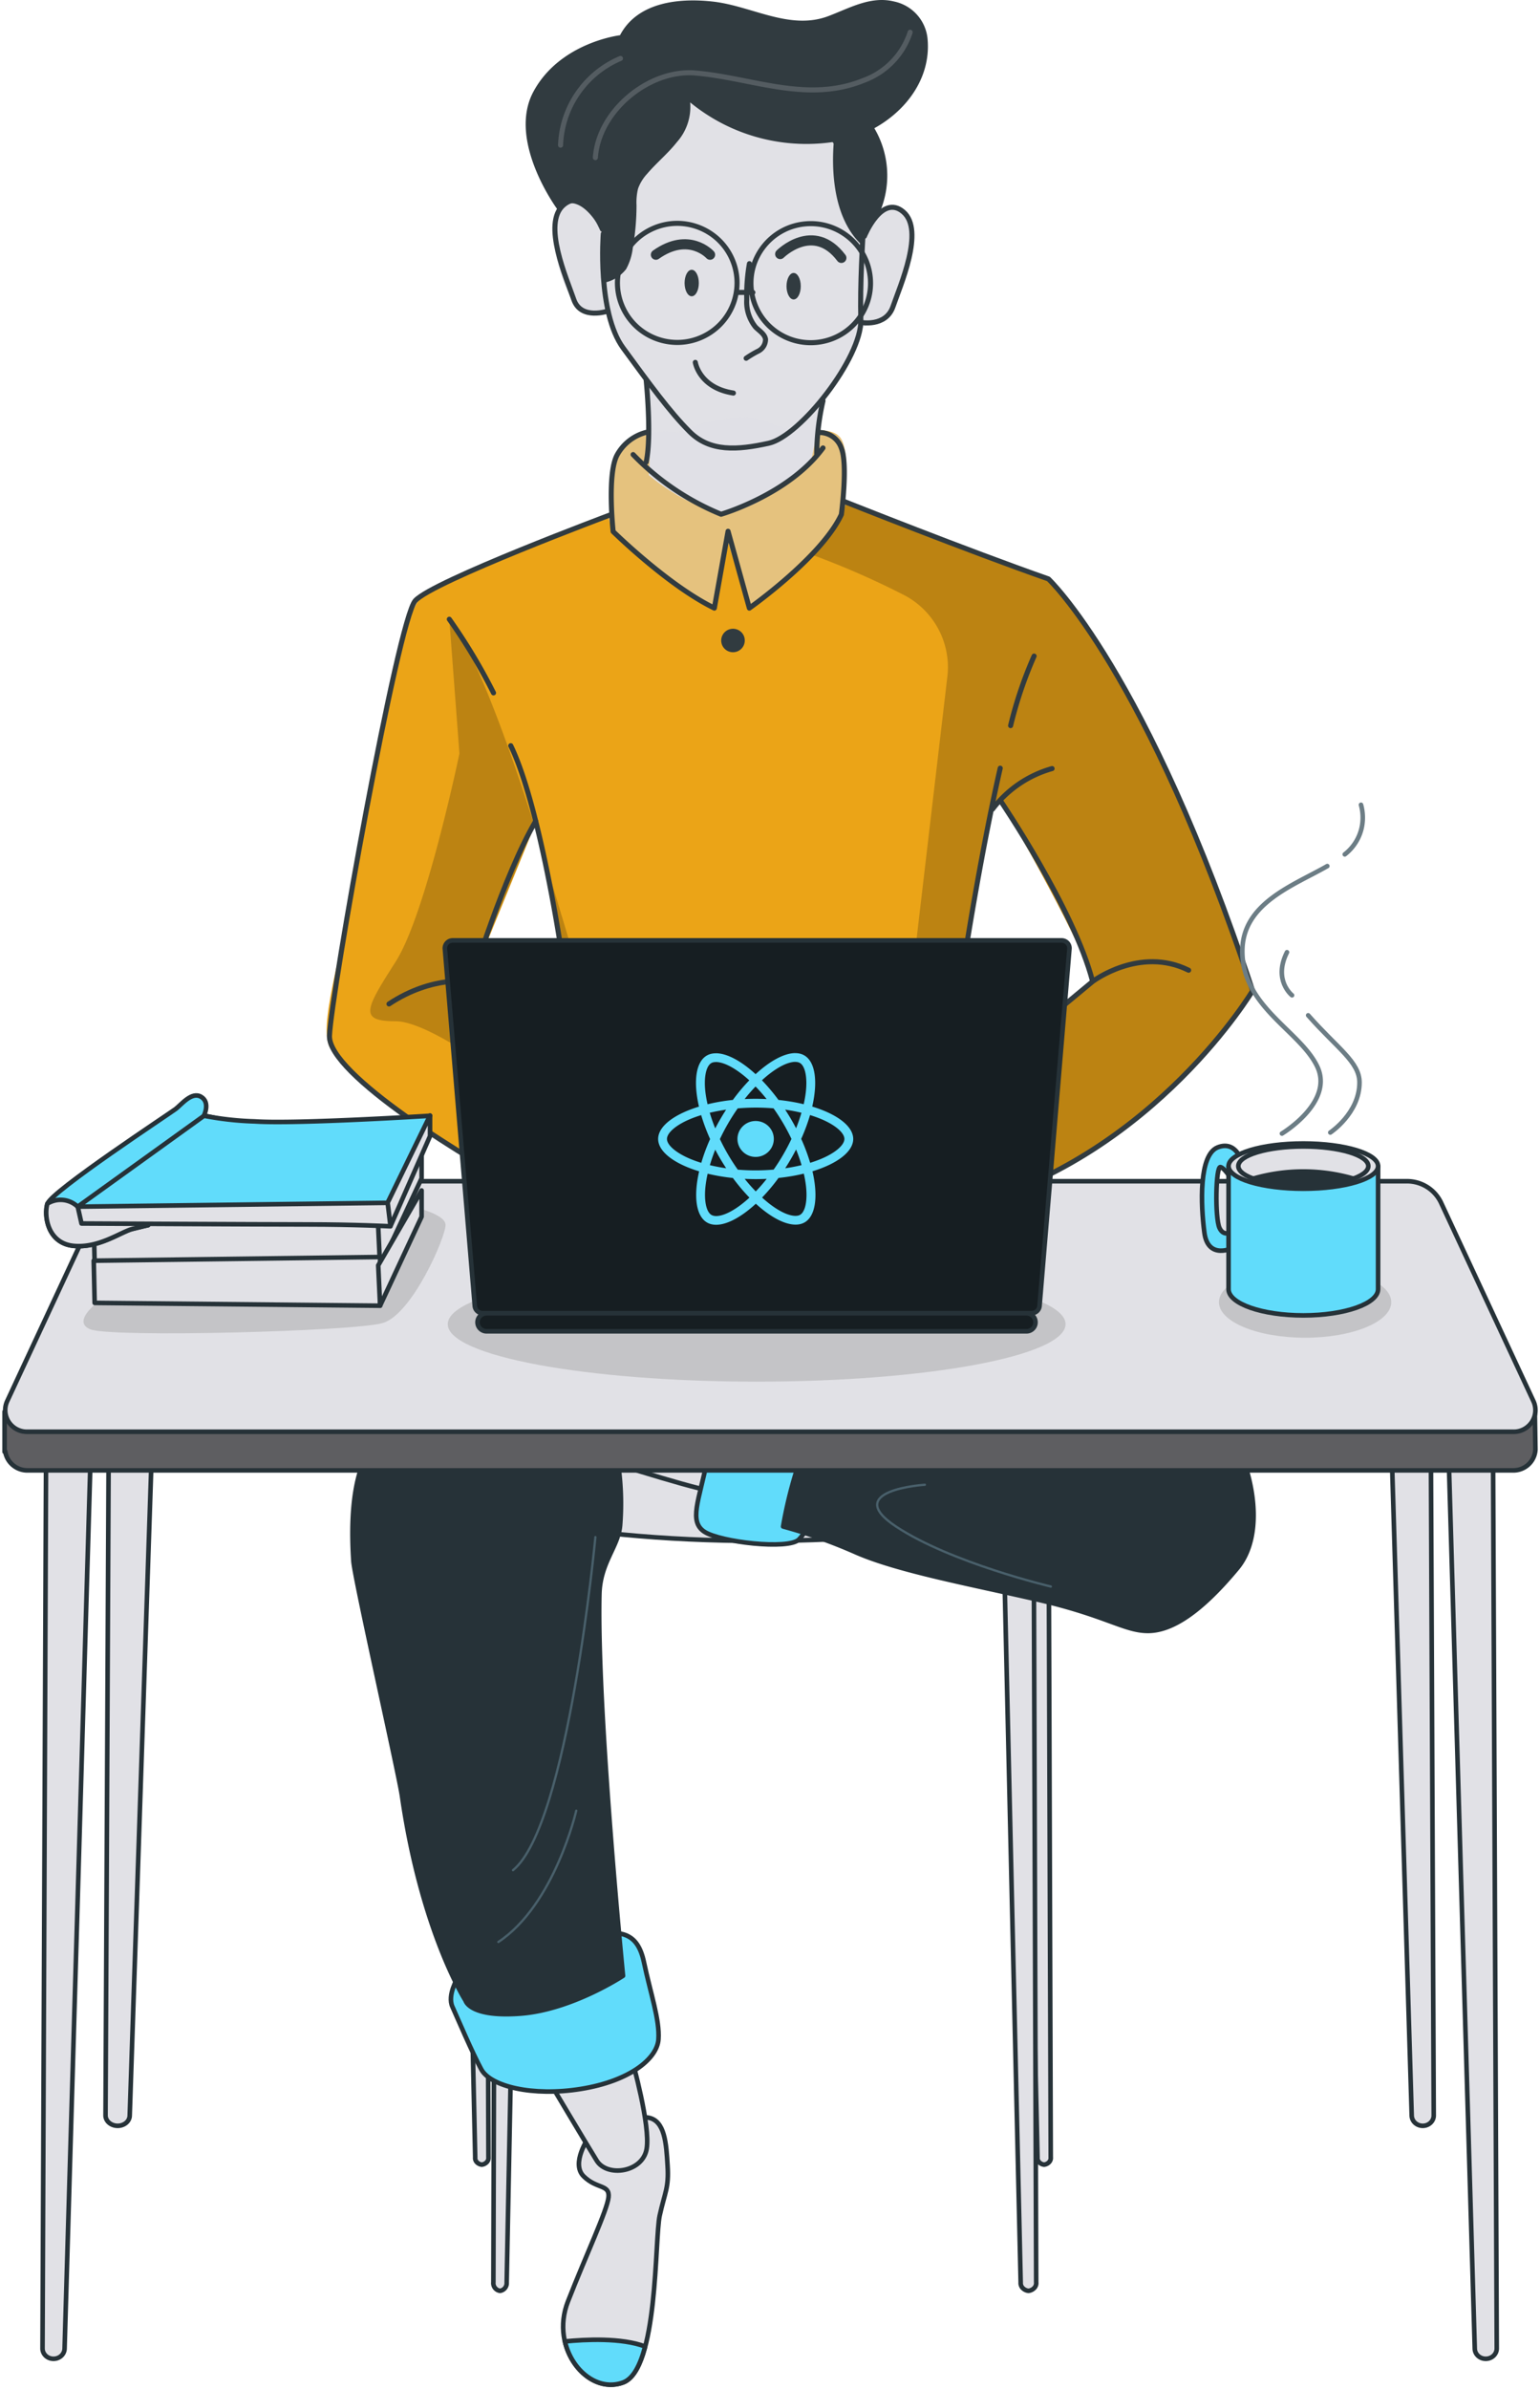 <svg width="336" height="521" fill="none" xmlns="http://www.w3.org/2000/svg"><path d="m228.747 126.224-43.999-16.651-.552-.217s.16-1.156.291-2.891c.276-3.498.421-9.193-1.235-11.115-2.455-2.89-9.398-.462-16.181-3.556-6.784-3.093-19.32 2.443-19.32 2.443s-9.064-1.662-13.073 4.842c-2.033 5.247-1.336 13.009-1.336 13.009l-.828.289c-5.244 1.952-33.772 12.633-39.8 16.926-6.668 4.698-14.047 52.931-16.414 67.097-2.368 14.165-6.58 26.928-4.445 31.799 2.135 4.871 32.784 28.359 50.418 34.415 17.635 6.057 80.168 4.337 80.168 4.337s1.016-.275 2.832-.853c10.575-3.382 48.095-17.345 68.009-50.127.029.057-19.261-62.862-44.535-89.747Zm-118.878 81.132c-3.24 2.284-1.453 11.13-1.453 11.13l-5.505-4.828 13.828-33.837 5.898 26.017s-9.529-.751-12.768 1.518Zm110.627 21.493c-1.525.781 4.358-15.48 1.569-19.166-2.789-3.686-11.199-3.339-11.199-3.339l.711-4.437 4.983-25.44 1.655-1.951s17.112 29.183 20.177 39.474c0 .029-18.651 14.859-17.896 14.859Z" fill="#EBA417"/><path d="m145.674 20.694-22.718 23.994s-3.123 2.76-1.888 9.713c1.235 6.953 4.14 13.01 6.333 13.414 1.737.302 3.496.457 5.258.462 0 0 4.867 10.494 8.324 14.614 0 0 1.191 16.203.552 20.698 0 0 8.163 7.097 15.847 7.993 7.684.896 19.552-10.812 19.552-10.812l2.905-14.338s6.972-10.523 7.437-13.327c.465-2.804 3.66-2.081 5.229-3.469s5.186-7.56 5.81-13.399c.625-5.84.64-12.546-6.173-10.58-5.912-1.576-2.208-14.007-2.208-14.007l-10.386-9.106-33.874-1.85Z" fill="#E1E1E6"/><path opacity=".5" d="M184.748 109.573a25.332 25.332 0 0 1-1.176 2.616c-3.748 7.025-20.075 20.424-20.075 20.424l-4.938-15.105-2.702 15.105c-5.447-2.37-22.065-16.695-22.065-16.695s-.566-1.344-1.249-3.44l.828-.289s-.697-7.819 1.336-13.008c3.98-6.505 13.074-4.843 13.074-4.843s12.535-5.536 19.319-2.442c6.783 3.093 13.726.693 16.181 3.555s.944 13.963.944 13.963l.523.159Z" fill="#E1E1E6"/><path opacity=".2" d="m228.747 126.224-43.999-16.651-.552-.217s.16-1.156.291-2.891l-.915 5.681-6.508 8.788a180.486 180.486 0 0 1 20.336 8.904 17.793 17.793 0 0 1 7.385 7.422 17.676 17.676 0 0 1 1.912 10.27l-8.106 69.019-3.326 39.185 10.037 10.364c10.575-3.382 48.095-17.345 68.009-50.127 0 .057-19.29-62.862-44.564-89.747Zm-8.251 102.625c-1.525.781 4.358-15.48 1.569-19.166-2.789-3.686-11.2-3.339-11.2-3.339l.712-4.437 4.983-25.44 1.655-1.951s17.112 29.183 20.177 39.474c0 .029-18.651 14.859-17.896 14.859ZM125.556 209.683l-6.842-22.751s-12.274-41.643-20.684-51.905l2.208 29.284s-7.263 34.979-13.901 45.372c-6.639 10.393-8.12 13.009 0 13.009s27.889 15.668 27.889 15.668l-1.525-13.009 12.855-15.668Zm-17.242 8.803-5.505-4.828 13.828-33.837 5.898 26.017s-9.471-.708-12.71 1.561c-3.239 2.27-1.511 11.087-1.511 11.087Z" fill="#000"/><path d="M140.983 82.89s1.251 12.272 0 17.88M178.197 99.123a52.576 52.576 0 0 1 1.366-11.723" stroke="#313B40" stroke-width="1.103" stroke-linecap="round" stroke-linejoin="round"/><path d="M181.495 29.844s7.466 9.323 7.074 16.376c-.392 7.054-.944 15.409-.756 23.59.189 8.18-13.203 25.323-20.089 26.841-6.885 1.518-12.811 1.908-17.213-2.472-4.401-4.38-8.802-10.465-14.525-18.27-5.723-7.805-4.358-24.933-4.358-24.933" stroke="#313B40" stroke-width="1.103" stroke-linecap="round" stroke-linejoin="round"/><path d="M163.512 57.495a38.607 38.607 0 0 0-.581 7.761 8.717 8.717 0 0 0 1.917 6.071c.828.839 2.02 1.518 2.179 2.674a2.88 2.88 0 0 1-1.539 2.53c-.932.467-1.83.999-2.688 1.59M151.703 79.017s.857 5.536 8.308 6.692" stroke="#313B40" stroke-width="1.103" stroke-linecap="round" stroke-linejoin="round"/><path d="M152.472 61.715c0 1.604-.697 2.891-1.554 2.891-.857 0-1.554-1.286-1.554-2.89 0-1.605.697-2.892 1.554-2.892.857 0 1.554 1.301 1.554 2.891ZM174.711 62.409c0 1.604-.697 2.89-1.554 2.89-.857 0-1.554-1.3-1.554-2.89s.697-2.89 1.554-2.89c.857 0 1.554 1.285 1.554 2.89Z" fill="#313B40"/><path d="M170.223 55.4s7.263-7.23 13.349.838M154.927 55.544s-4.59-5.118-11.824 0" stroke="#313B40" stroke-width="2.206" stroke-linecap="round" stroke-linejoin="round"/><path d="M132.659 67.815s-5.897 2.067-7.466-2.5c-1.569-4.568-6.943-16.609-2.237-20.627 4.706-4.018 8.483 5.305 8.483 5.305M187.799 70.3s5.476 1.1 7.045-3.468c1.568-4.568 6.943-16.608 2.237-20.626-4.707-4.019-8.483 5.304-8.483 5.304" stroke="#313B40" stroke-width="1.103" stroke-linecap="round" stroke-linejoin="round"/><path d="M131.439 61.715a8.168 8.168 0 0 0 5.171-3.035 12.595 12.595 0 0 0 1.453-4.611c.539-3.074.811-6.188.813-9.309-.064-1.219.049-2.44.334-3.628a9.541 9.541 0 0 1 1.976-3.223c2.048-2.4 4.532-4.423 6.493-6.91a11.544 11.544 0 0 0 2.905-8.672 39.947 39.947 0 0 0 15.384 7.8 40.062 40.062 0 0 0 17.255.598c10.386-2.023 20.336-11.086 19.131-22.476A9.187 9.187 0 0 0 200 3.128a9.26 9.26 0 0 0-4.909-2.8c-5.128-1.272-9.733 1.445-14.381 3.194-8.468 3.18-16.762-2.283-25.318-3.194-7.263-.795-16.312.116-20.118 7.357 0 0-13.073 1.532-18.883 12.286-5.811 10.754 5.185 25.628 5.185 25.628s4.358-5.32 10.067 5.434l-.204 10.682Z" fill="#313B40"/><path d="M182.395 27.097s-3.399 17.634 5.476 26.177c0 0 1.947-5.305 3.908-6.606a20.33 20.33 0 0 0-1.554-19.57c-6.566-10.263-7.83 0-7.83 0Z" fill="#313B40"/><path opacity=".2" d="M198.577 7.035a16.59 16.59 0 0 1-3.863 6.424 16.694 16.694 0 0 1-6.305 4.084c-12.318 5.001-24.273-.535-36.619-1.619-10.067-.896-21.179 8.152-21.891 18.444M122.303 31.65a21.329 21.329 0 0 1 3.775-11.343 21.49 21.49 0 0 1 9.298-7.563" stroke="#E1E1E6" stroke-width="1.103" stroke-linecap="round" stroke-linejoin="round"/><path d="M138.135 99.123a56.235 56.235 0 0 0 19.189 13.008s14.743-4.263 22.238-14.454M153.203 73.484c6.548-2.988 9.421-10.693 6.418-17.209-3.004-6.516-10.747-9.375-17.295-6.386-6.548 2.988-9.421 10.693-6.418 17.209 3.003 6.516 10.746 9.375 17.295 6.386ZM178.479 74.627c7.15-.874 12.235-7.35 11.357-14.465-.878-7.115-7.386-12.175-14.537-11.301-7.15.873-12.235 7.35-11.357 14.465.878 7.115 7.386 12.175 14.537 11.301Z" stroke="#313B40" stroke-width="1.103" stroke-linecap="round" stroke-linejoin="round"/><path d="M140.983 94.28a10.144 10.144 0 0 0-6.29 4.842c-2.31 4.048-.915 16.782-.915 16.782s11.925 11.737 22.079 16.695l2.992-16.753 4.648 16.753s15.717-11.058 20.075-20.41c0 0 1.452-10.913 0-14.454a5.018 5.018 0 0 0-1.799-2.455 5.056 5.056 0 0 0-2.893-.97M122.303 206.358s-4.663-31.076-10.866-43.752M98.03 135.027a125.668 125.668 0 0 1 9.645 16.059M220.496 158.226a89.486 89.486 0 0 1 5.127-15.163M210.865 206.359s3.356-21.306 7.365-38.853M216.559 176.438a24.704 24.704 0 0 1 12.986-8.846" stroke="#313B40" stroke-width="1.103" stroke-linecap="round" stroke-linejoin="round"/><path d="M184.211 109.356s27.061 10.769 44.536 16.883c0 0 21.498 20.106 44.55 89.789 0 0-21.12 35.355-61.298 46.687" stroke="#313B40" stroke-width="1.103" stroke-linecap="round" stroke-linejoin="round"/><path d="m218.971 230.107 19.421-16.088s10.269-7.762 20.946-2.457M218.23 174.516s16.051 23.604 20.162 39.503M108.532 219.382l-5.679-5.363s-8.425-1.445-17.983 4.9M102.853 214.019s7.059-23.126 14.017-34.964" stroke="#313B40" stroke-width="1.103" stroke-linecap="round" stroke-linejoin="round"/><path d="M133.371 112.189S94.428 126.73 90.608 130.98c-3.82 4.249-18.332 85.554-18.724 94.863-.334 8.325 29.996 27.015 45.03 34.892" stroke="#313B40" stroke-width="1.103" stroke-linecap="round" stroke-linejoin="round"/><path d="M162.495 139.667a2.553 2.553 0 0 1-1.587 2.363 2.58 2.58 0 0 1-2.802-.554 2.545 2.545 0 0 1-.557-2.788 2.572 2.572 0 0 1 2.375-1.58 2.57 2.57 0 0 1 1.822.745 2.525 2.525 0 0 1 .749 1.814ZM207.554 275.855h-88.607a2.082 2.082 0 0 1-1.469-.605 2.066 2.066 0 0 1 0-2.924c.39-.388.918-.606 1.469-.606h88.607c.551 0 1.079.218 1.468.606a2.063 2.063 0 0 1 0 2.924 2.077 2.077 0 0 1-1.468.605Z" fill="#313B40"/><path d="m210.662 268.945 11.868-55.504a5.868 5.868 0 0 0-1.195-4.944 5.937 5.937 0 0 0-4.616-2.182H113.151a5.932 5.932 0 0 0-4.582 2.159 5.874 5.874 0 0 0-1.228 4.895l10.647 53.654a5.896 5.896 0 0 0 1.999 3.372 5.938 5.938 0 0 0 3.681 1.383l81.039 1.85a5.97 5.97 0 0 0 3.824-1.275 5.919 5.919 0 0 0 2.131-3.408Z" fill="#E1E1E6" stroke="#313B40" stroke-width="1.103" stroke-linecap="round" stroke-linejoin="round"/><path d="M172.866 238.346a8.196 8.196 0 0 1-1.4 4.565 8.255 8.255 0 0 1-3.712 3.023 8.305 8.305 0 0 1-4.774.462 8.271 8.271 0 0 1-4.228-2.254 8.203 8.203 0 0 1-1.786-8.961 8.235 8.235 0 0 1 3.045-3.689 8.294 8.294 0 0 1 10.439 1.029 8.201 8.201 0 0 1 2.416 5.825Z" fill="#313B40"/><path d="M189.121 211.62h12.303M130.364 211.62h46.7M160.796 63.768h3.471" stroke="#313B40" stroke-width="1.103" stroke-linecap="round" stroke-linejoin="round"/><path d="m23.926 269.854-.9 191.417c0 .603.279 1.182.775 1.608.496.426 1.17.666 1.871.666.685 0 1.342-.229 1.833-.639.491-.41.776-.968.796-1.556l6.359-191.227-10.734-.269ZM10.062 314.308l-.785 197.769c-.002.299.058.595.178.872.12.276.298.528.521.739.224.212.49.379.783.492.293.114.607.171.924.169a2.48 2.48 0 0 0 1.667-.632c.448-.406.713-.96.739-1.546l5.764-197.611-9.791-.252ZM311.994 269.854l.82 191.417c.002.298-.058.594-.177.869-.12.276-.296.527-.518.738a2.42 2.42 0 0 1-.778.494 2.53 2.53 0 0 1-.92.173 2.486 2.486 0 0 1-1.675-.638 2.217 2.217 0 0 1-.735-1.557l-5.773-191.227 9.756-.269ZM325.744 314.308l.819 197.769c.002.299-.059.595-.179.872-.12.276-.297.528-.521.739-.224.212-.49.379-.783.492a2.5 2.5 0 0 1-.923.169 2.466 2.466 0 0 1-1.661-.633 2.2 2.2 0 0 1-.728-1.545l-5.781-197.611 9.757-.252ZM108.106 322.775l-.46 174.885c-.05.437.072.875.341 1.224s.663.581 1.101.647a1.697 1.697 0 0 0 1.085-.61c.271-.333.404-.755.372-1.182l3.436-174.759-5.875-.205ZM228.75 316.425l.504 154.001c.043.373-.084.745-.355 1.04a1.791 1.791 0 0 1-1.099.546 1.774 1.774 0 0 1-1.094-.547 1.295 1.295 0 0 1-.342-1.039l-3.448-153.874 5.834-.127ZM106.066 316.425l.504 154.001c.043.373-.084.745-.355 1.04a1.791 1.791 0 0 1-1.099.546 1.774 1.774 0 0 1-1.094-.547 1.295 1.295 0 0 1-.342-1.039l-3.448-153.874 5.834-.127Z" fill="#E1E1E6" stroke="#263238" stroke-linecap="round" stroke-linejoin="round"/><path d="m225.503 322.775.573 174.885a1.52 1.52 0 0 1-.397 1.224 2.084 2.084 0 0 1-1.284.647 2.097 2.097 0 0 1-1.262-.613 1.536 1.536 0 0 1-.438-1.179l-4.009-174.759 6.817-.205Z" fill="#E1E1E6" stroke="#263238" stroke-linecap="round" stroke-linejoin="round"/><path d="M165.706 336c42.224 0 76.452-7.773 76.452-17.362 0-9.589-34.228-17.362-76.452-17.362-42.223 0-76.451 7.773-76.451 17.362 0 9.589 34.228 17.362 76.451 17.362ZM128.477 466.018s-4.003 5.702-1.134 8.536c2.869 2.834 5.721 1.707 5.429 4.558-.292 2.851-4.862 12.514-8.865 22.757-4.003 10.243 4.295 20.486 12.026 17.652 7.731-2.834 6.872-31.309 8.006-36.431 1.134-5.121 2.01-5.975 1.718-10.806-.292-4.832-.567-9.953-4.295-10.534-3.728-.58-11.167 2.288-12.885 4.268Z" fill="#E1E1E6" stroke="#263238" stroke-linecap="round" stroke-linejoin="round"/><path d="M140.761 511.668c-5.154-1.946-13.057-1.553-17.507-1.109 1.495 6.436 7.216 10.96 12.679 8.962 2.285-.836 3.78-3.875 4.828-7.853Z" fill="#61DCFB" stroke="#263238" stroke-linecap="round" stroke-linejoin="round"/><path d="M119.612 453.505s8.298 13.947 10.583 17.635c2.285 3.687 10.033 2.561 10.892-2.561.859-5.121-3.161-19.342-3.161-19.342l-17.18 4.268h-1.134Z" fill="#E1E1E6" stroke="#263238" stroke-linecap="round" stroke-linejoin="round"/><path d="M99.855 431.312s-2.302 3.704-1.151 6.265c1.15 2.561 4.295 9.953 6.305 13.657 2.01 3.705 11.167 5.976 21.75 4.268 10.583-1.707 16.613-6.555 16.905-10.823.292-4.268-1.718-9.953-3.161-16.782-1.443-6.828-5.154-6.538-10.308-6.538s-26.045 5.975-30.34 9.953Z" fill="#61DCFB" stroke="#263238" stroke-linecap="round" stroke-linejoin="round"/><path d="M130.779 347.66c.155-6.999 4.226-10.448 4.536-15.245a59.968 59.968 0 0 0-1.564-18.899l-7.834-10.635c-22.54.29-38.69.666-38.947.751-.86.273-1.444 5.121-2.01 9.099 0 0-9.57 1.212-7.852 27.673.24 3.688 9.896 46.35 10.6 51.216 4.296 29.722 13.865 44.608 13.865 44.608s.859 3.705 12.026 2.851c11.167-.853 22.334-8.245 22.334-8.245s-5.738-57.857-5.154-83.174Z" fill="#263238" stroke="#263238" stroke-linecap="round" stroke-linejoin="round"/><path d="M104.425 313.516c7.541.386 15.024 1.53 22.334 3.415 9.741 2.851 26.921 8.536 30.924 8.536s2.869-14.802 2.869-17.635c0-2.834-51.54-4.559-57.845-4.559s1.718 10.243 1.718 10.243Z" fill="#E1E1E6" stroke="#263238" stroke-linecap="round" stroke-linejoin="round"/><path d="M160.552 307.832s-4.587 2.27-6.305 10.806-4.003 13.094-.567 15.365c3.436 2.27 18.332 3.977 20.616 1.707 2.285-2.271 8.591-13.658 9.742-21.05 1.151-7.392-23.486-6.828-23.486-6.828Z" fill="#61DCFB" stroke="#263238" stroke-linecap="round" stroke-linejoin="round"/><path d="M180.018 310.665a35.618 35.618 0 0 0-6.288 10.243 94.504 94.504 0 0 0-2.869 11.951 112.26 112.26 0 0 1 16.029 5.702c9.174 3.977 24.636 6.828 39.514 10.243 14.878 3.414 18.898 6.828 24.052 6.828s11.46-3.994 19.483-13.657 1.134-30.166-6.872-36.431c-8.006-6.265-50.974-11.37-56.695-9.663-5.721 1.708-26.354 14.784-26.354 14.784Z" fill="#263238" stroke="#263238" stroke-linecap="round" stroke-linejoin="round"/><path d="M129.903 335.181s-5.91 62.841-17.971 72.623M125.728 394.829s-4.69 20.486-16.991 28.63M201.785 323.76s-18.331 1.143-6.305 9.099c12.026 7.955 33.793 13.094 33.793 13.094" stroke="#49606B" stroke-width=".5" stroke-linecap="round" stroke-linejoin="round"/><path d="m334.863 306.887-6.185-5.531-14.294-30.729a8.203 8.203 0 0 0-3.069-3.395 8.268 8.268 0 0 0-4.422-1.231H29.261a8.262 8.262 0 0 0-4.431 1.227 8.19 8.19 0 0 0-3.076 3.399L3.938 308.902 1 307.826v8.758l.137-.102a4.86 4.86 0 0 0 1.68 2.997 4.918 4.918 0 0 0 3.251 1.151H330.07a4.843 4.843 0 0 0 3.386-1.271 4.786 4.786 0 0 0 1.545-3.253l-.137-9.219Z" fill="#5E5E61" stroke="#263238" stroke-linecap="round" stroke-linejoin="round"/><path d="M330.069 312.202h-324c-.803.032-1.6-.14-2.318-.498a4.735 4.735 0 0 1-1.785-1.55 4.695 4.695 0 0 1-.433-4.542l20.22-43.413a8.159 8.159 0 0 1 3.074-3.405 8.233 8.233 0 0 1 4.435-1.222h277.631a8.237 8.237 0 0 1 4.425 1.227 8.152 8.152 0 0 1 3.066 3.4l20.221 43.413a4.681 4.681 0 0 1-.433 4.542 4.744 4.744 0 0 1-4.103 2.048Z" fill="#E1E1E6" stroke="#263238" stroke-linecap="round" stroke-linejoin="round"/><path d="M22.475 283.043s-7.336 5.002-2.749 6.829c4.588 1.827 57.314.461 63.739-1.366 6.425-1.826 13.744-18.676 13.744-21.408 0-2.731-9.243-4.695-12.645-4.848-3.401-.154-48.345 2.561-48.345 2.561l-13.744 18.232ZM284.748 291.699c10.38 0 18.795-3.47 18.795-7.751 0-4.28-8.415-7.751-18.795-7.751-10.38 0-18.795 3.471-18.795 7.751 0 4.281 8.415 7.751 18.795 7.751ZM165.088 301.276c37.223 0 67.398-5.61 67.398-12.531 0-6.92-30.175-12.53-67.398-12.53s-67.398 5.61-67.398 12.53c0 6.921 30.175 12.531 67.398 12.531Z" fill="#A8A8A8" style="mix-blend-mode:multiply" opacity=".5"/><path d="M271.004 253.458s-1.237-4.9-5.343-3.261c-4.106 1.639-3.694 12.463-2.886 18.591.807 6.129 6.373 3.261 6.373 3.261v-3.67s-2.044 1.622-3.075-.615c-1.031-2.236-.824-13.487.206-13.282 1.031.205 3.076 3.671 3.076 3.671s.618-.393 1.649-4.695Z" fill="#61DCFB" stroke="#263238" stroke-linecap="round" stroke-linejoin="round"/><path d="M268.049 254.277v26.837c0 3.158 7.301 5.719 16.321 5.719 9.019 0 16.304-2.561 16.304-5.719v-26.837h-32.625Z" fill="#61DCFB" stroke="#263238" stroke-linecap="round" stroke-linejoin="round"/><path d="M300.674 254.277c0 2.732-7.302 4.934-16.304 4.934-9.003 0-16.321-2.202-16.321-4.934 0-2.731 7.301-4.933 16.321-4.933 9.019 0 16.304 2.219 16.304 4.933Z" fill="#E1E1E6" stroke="#263238" stroke-linecap="round" stroke-linejoin="round"/><path d="M298.543 254.277c0 2.373-6.356 4.285-14.173 4.285s-14.191-1.912-14.191-4.285 6.357-4.285 14.191-4.285c7.834 0 14.173 1.912 14.173 4.285Z" fill="#E1E1E6" stroke="#263238" stroke-linecap="round" stroke-linejoin="round"/><path d="M273.426 257.009a39.272 39.272 0 0 0 21.871 0 39.272 39.272 0 0 0-21.871 0Z" fill="#263238" stroke="#263238" stroke-linecap="round" stroke-linejoin="round"/><path d="m20.448 266.535.206 9.184 62.278.615v-10.619l-62.484.82Z" fill="#E1E1E6" stroke="#263238" stroke-linecap="round" stroke-linejoin="round"/><path d="m82.932 276.334 9.054-19.393v-5.719l-9.466 16.337.412 8.775Z" fill="#E1E1E6" stroke="#263238" stroke-linecap="round" stroke-linejoin="round"/><path d="m20.448 274.9.206 9.202 62.278.614v-10.618l-62.484.802Z" fill="#E1E1E6" stroke="#263238" stroke-linecap="round" stroke-linejoin="round"/><path d="m82.932 284.716 9.054-19.41v-5.719l-9.466 16.337.412 8.792Z" fill="#E1E1E6" stroke="#263238" stroke-linecap="round" stroke-linejoin="round"/><path d="M44.5 243.249s1.443-2.851-.618-4.08c-2.062-1.229-4.313 1.707-5.55 2.646-1.236.939-27.127 17.976-27.952 20.64-.824 2.663 0 8.536 5.55 9.184 5.549.649 10.48-3.056 12.954-3.67 2.473-.615 3.435-.82 3.435-.82l17.06-22.876-4.879-1.024Z" fill="#61DCFB" stroke="#263238" stroke-linecap="round" stroke-linejoin="round"/><path d="M15.93 271.656c5.549.615 10.48-3.055 12.953-3.67 2.474-.615 3.436-.819 3.436-.819l.619-.837-16.03-3.244a5.407 5.407 0 0 0-6.58-.614c-.772 2.629.052 8.553 5.602 9.184Z" fill="#E1E1E6" stroke="#263238" stroke-linecap="round" stroke-linejoin="round"/><path d="M16.96 263.121h48.105c15.015 0 19.534-.82 19.534-.82l9.243-19.001s-29.207 1.844-38.226 1.229a68.271 68.271 0 0 1-11.099-1.229L16.96 263.121Z" fill="#61DCFB" stroke="#263238" stroke-linecap="round" stroke-linejoin="round"/><path d="m16.96 263.121.825 3.67s39.05.205 49.324.205c10.274 0 18.091.41 18.091.41l-.618-5.122-67.622.837ZM85.2 267.354l8.624-19.615v-4.49l-9.243 19.001.619 5.104Z" fill="#E1E1E6" stroke="#263238" stroke-linecap="round" stroke-linejoin="round"/><path d="M223.947 290.299h-117.77a1.98 1.98 0 0 1-1.841-1.208 1.962 1.962 0 0 1 0-1.511 1.968 1.968 0 0 1 1.08-1.063c.241-.098.5-.147.761-.145h117.77a1.974 1.974 0 0 1 1.402.57 1.935 1.935 0 0 1 .574 1.394 1.936 1.936 0 0 1-.574 1.393 1.954 1.954 0 0 1-1.402.57ZM225.081 286.338h-119.78a1.726 1.726 0 0 1-1.18-.463 1.705 1.705 0 0 1-.538-1.142l-6.511-77.762a1.698 1.698 0 0 1 .424-1.341 1.713 1.713 0 0 1 1.294-.571h132.82a1.741 1.741 0 0 1 1.294.571 1.703 1.703 0 0 1 .424 1.341l-6.512 77.762a1.702 1.702 0 0 1-.544 1.148 1.73 1.73 0 0 1-1.191.457Z" fill="#161E22" stroke="#263238" stroke-linecap="round" stroke-linejoin="round"/><path d="M293.407 186.298a10.14 10.14 0 0 0 3.659-5.685 10.439 10.439 0 0 0-.12-5.122M279.697 247.176s11.425-6.829 7.697-14.631c-3.728-7.802-16.339-12.974-16.339-25.13 0-10.482 11.219-14.357 18.538-18.557" stroke="#6C7D85" stroke-linecap="round" stroke-linejoin="round"/><path d="M290.246 246.954s6.373-4.217 6.373-10.909c0-4.49-4.827-7.426-11.201-14.648M281.897 217.027s-4.177-3.261-1.1-9.39" stroke="#6C7D85" stroke-linecap="round" stroke-linejoin="round"/><path fill-rule="evenodd" clip-rule="evenodd" d="M177.213 241.296c5.413 1.637 8.944 4.276 8.944 7.061 0 2.776-3.513 5.415-8.892 7.051 1.258 5.433.711 9.76-1.727 11.148-.572.326-1.232.48-1.961.48-2.385 0-5.509-1.662-8.666-4.559-3.158 2.914-6.282 4.593-8.667 4.593-.729 0-1.389-.154-1.952-.48-2.447-1.388-3.002-5.723-1.753-11.173-5.413-1.637-8.944-4.276-8.944-7.06 0-2.777 3.513-5.407 8.909-7.052-1.258-5.433-.711-9.76 1.727-11.148.572-.325 1.232-.48 1.961-.48v-.008c2.385 0 5.509 1.662 8.666 4.558 3.158-2.913 6.282-4.592 8.667-4.592v.008c.717.001 1.373.156 1.935.48 2.447 1.388 3.002 5.724 1.753 11.173Zm-3.696-9.751c-1.805.005-4.455 1.427-7.279 4.019a41.881 41.881 0 0 1 3.609 4.284c1.952.206 3.809.523 5.509.934.191-.865.347-1.714.442-2.519.4-3.273-.112-5.818-1.292-6.486-.269-.146-.59-.223-.989-.223v-.009Zm-10.038 4.027c-2.828-2.579-5.492-3.992-7.287-3.992v.008c-.4 0-.738.069-.998.223-1.171.677-1.675 3.222-1.267 6.495.104.797.252 1.628.451 2.485a41.018 41.018 0 0 1 5.518-.943 40.62 40.62 0 0 1 3.583-4.276Zm10.211 10.454c.451-1.14.85-2.279 1.171-3.385a39.288 39.288 0 0 0-3.557-.676 44.923 44.923 0 0 1 2.386 4.061Zm-4.893 9.014a45.72 45.72 0 0 0 3.887-6.692 44.31 44.31 0 0 0-1.805-3.41 46.813 46.813 0 0 0-2.099-3.256 45.876 45.876 0 0 0-7.826.008 45.59 45.59 0 0 0-3.886 6.692 44.5 44.5 0 0 0 3.904 6.667 45.835 45.835 0 0 0 7.825-.009Zm6.091-.977a36.338 36.338 0 0 0-1.198-3.41 47.31 47.31 0 0 1-1.128 2.065 47.431 47.431 0 0 1-1.249 2.031 39.477 39.477 0 0 0 3.575-.686Zm-12.407 2.991a35.57 35.57 0 0 0 2.412 2.741 33.604 33.604 0 0 0 2.386-2.741c-.789.042-1.596.06-2.412.06-.807 0-1.605-.026-2.386-.06Zm-7.599-2.982c1.136.274 2.325.497 3.557.677a56.853 56.853 0 0 1-1.25-2.005 39.678 39.678 0 0 1-1.136-2.057 38.283 38.283 0 0 0-1.171 3.385Zm12.38-14.412a35.405 35.405 0 0 0-2.412-2.742 33.456 33.456 0 0 0-2.386 2.742c.789-.043 1.596-.06 2.412-.06.807 0 1.605.025 2.386.06Zm-10.081 4.335a46.78 46.78 0 0 1 1.249-2.03 42.506 42.506 0 0 0-3.575.676c.33 1.114.729 2.262 1.198 3.411a46.5 46.5 0 0 1 1.128-2.057Zm-11.66 4.362c0 1.345 1.986 3.041 5.057 4.335.755.317 1.571.609 2.43.874a39.977 39.977 0 0 1 1.926-5.192 40.76 40.76 0 0 1-1.952-5.218c-.842.265-1.657.548-2.404.865-3.071 1.285-5.057 2.99-5.057 4.336Zm8.432 10.093c-.399 3.273.113 5.818 1.293 6.487.26.145.59.222.98.231 1.805 0 4.46-1.422 7.288-4.019a41.881 41.881 0 0 1-3.609-4.284 42.621 42.621 0 0 1-5.509-.934 26.22 26.22 0 0 0-.443 2.519Zm20.605 6.452c1.171-.677 1.674-3.221 1.266-6.495a23.502 23.502 0 0 0-.451-2.493c-1.7.42-3.557.737-5.517.942a40.537 40.537 0 0 1-3.583 4.276c2.828 2.579 5.491 3.993 7.287 3.993.399 0 .738-.069.998-.223Zm2.203-11.344a27.147 27.147 0 0 0 2.404-.866c3.071-1.285 5.057-2.99 5.066-4.335 0-1.346-1.987-3.042-5.058-4.336a27.81 27.81 0 0 0-2.438-.874 39.977 39.977 0 0 1-1.926 5.192 40.715 40.715 0 0 1 1.952 5.219Zm-7.929-5.201c0 2.162-1.775 3.915-3.965 3.915s-3.965-1.753-3.965-3.915c0-2.163 1.775-3.916 3.965-3.916s3.965 1.753 3.965 3.916Z" fill="#61DCFB"/></svg>